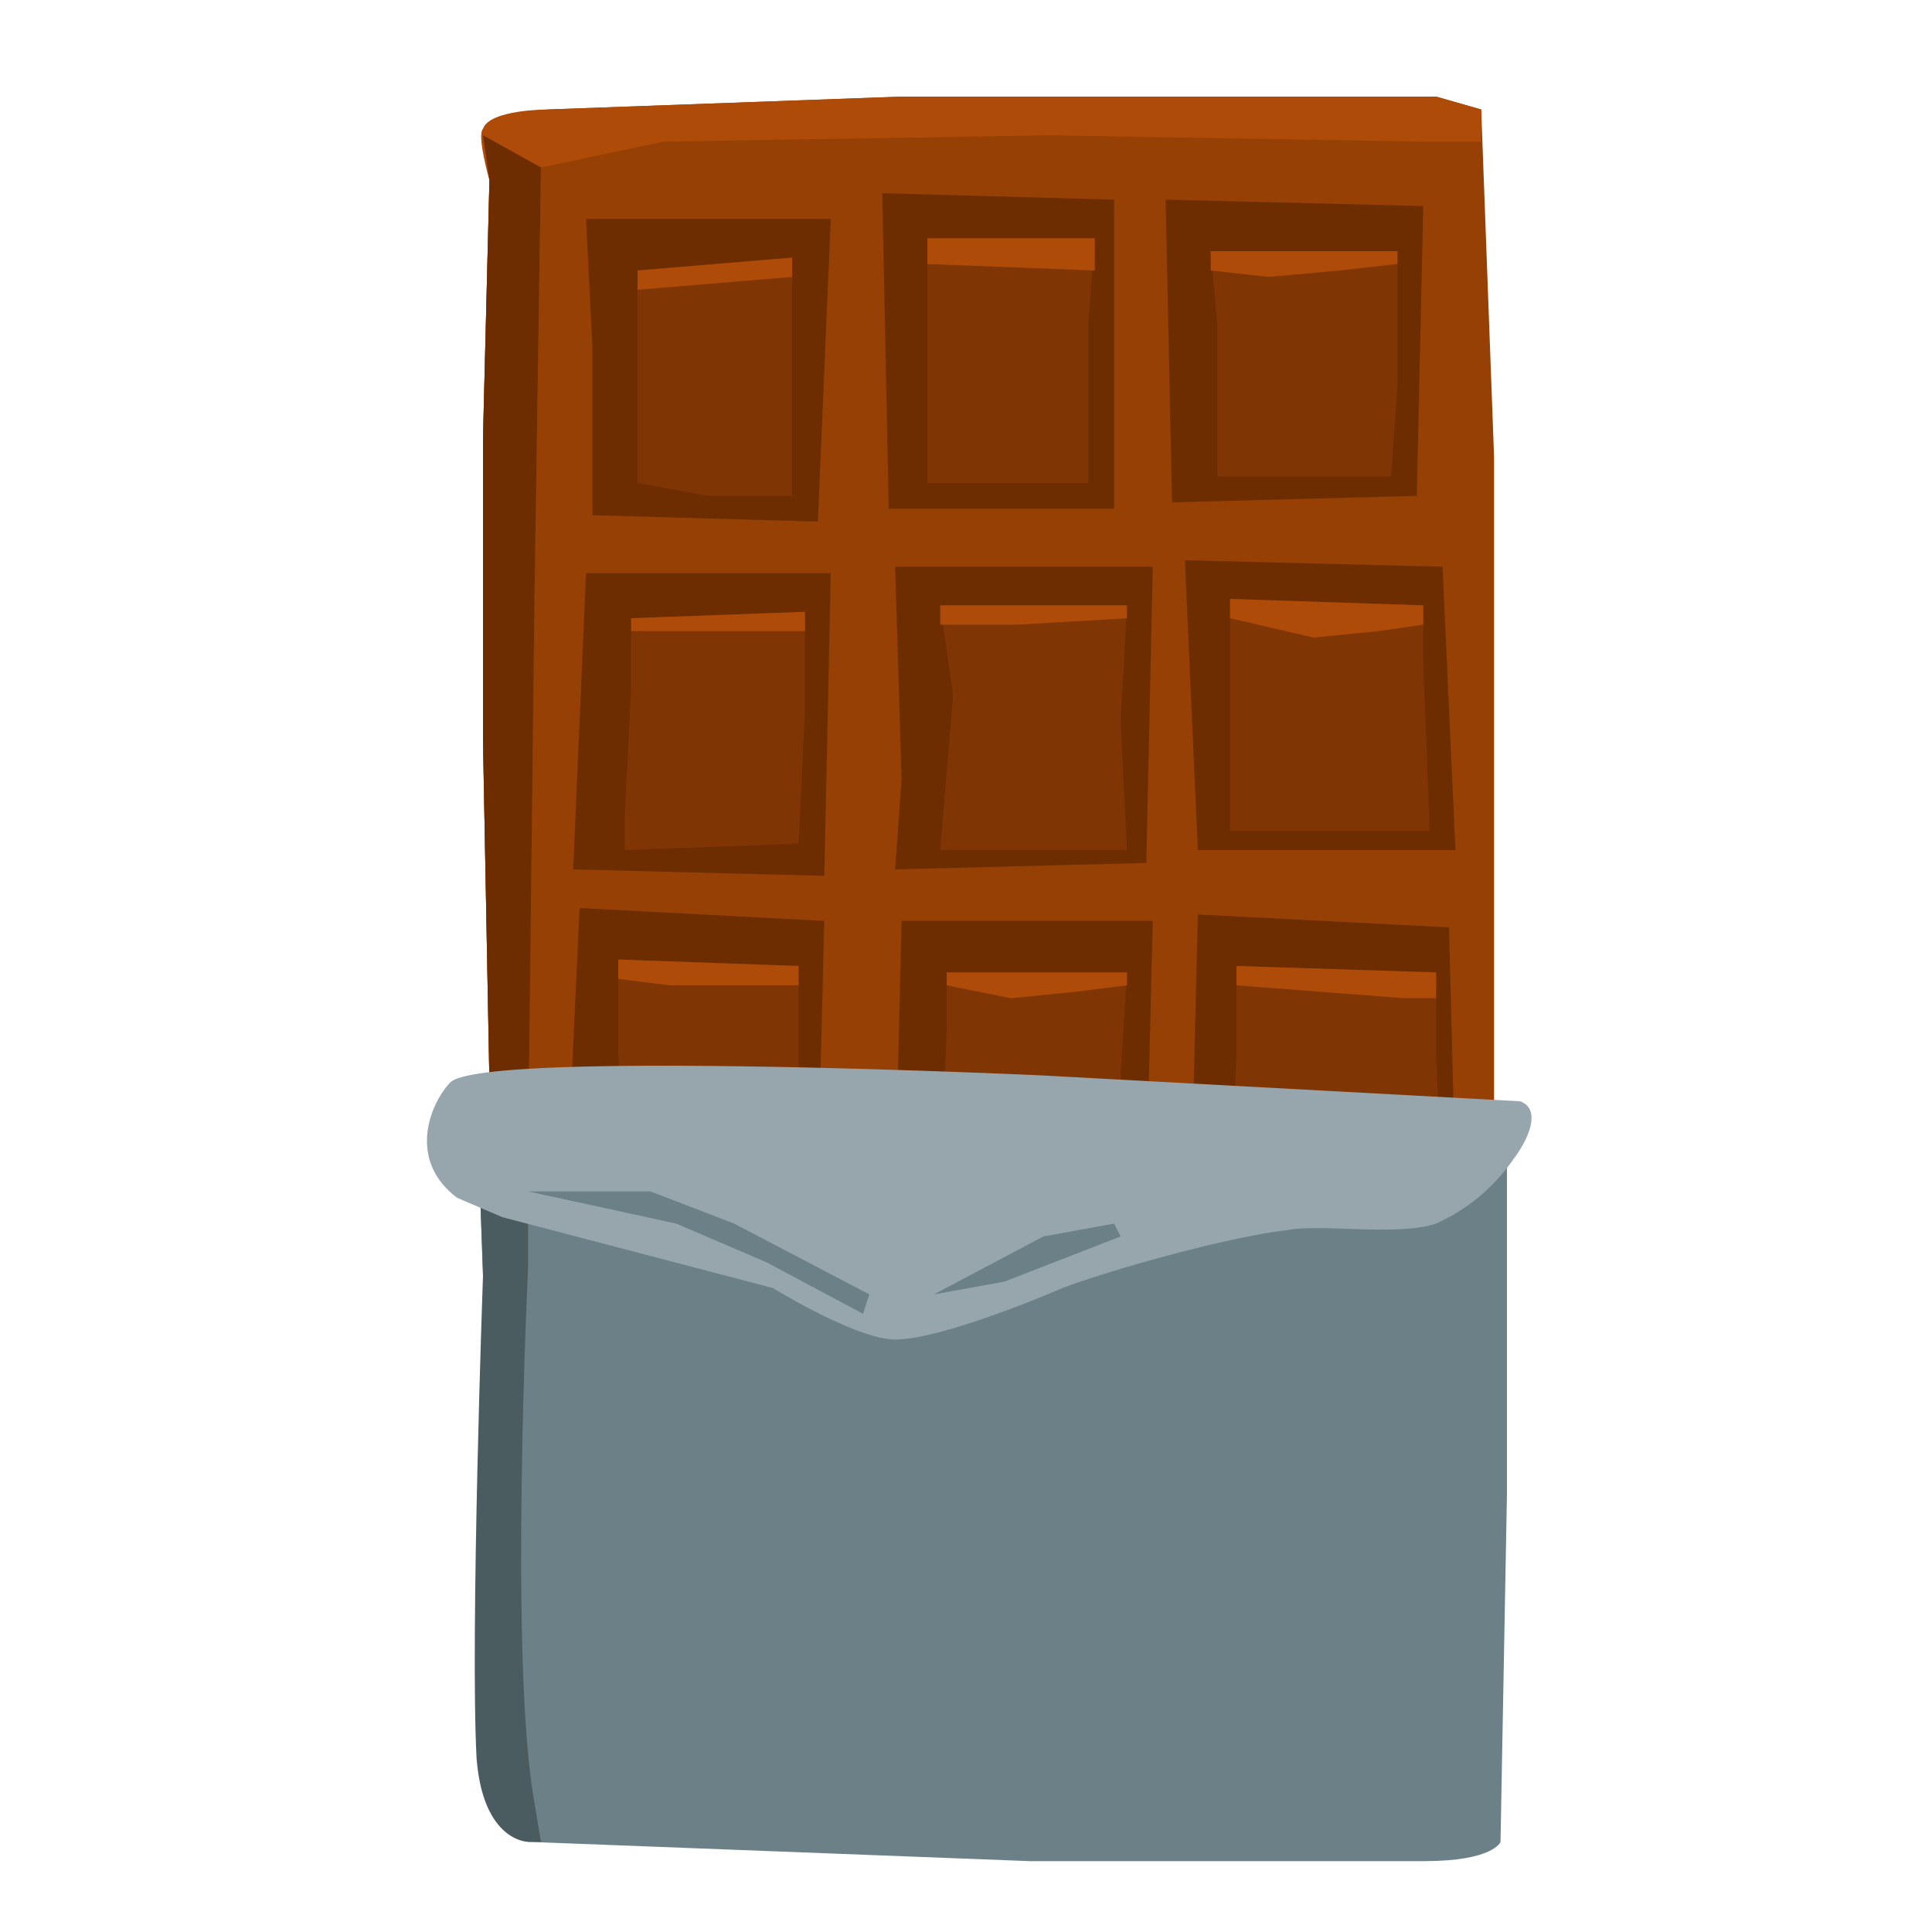 <svg id="Слой_1" data-name="Слой 1" xmlns="http://www.w3.org/2000/svg" viewBox="0 0 300 300"><defs><style>.cls-2{fill:#af4b08}.cls-3{fill:#6d2d01}.cls-4{fill:#7f3604}.cls-5{fill:#6c8187}</style></defs><path fill="#964005" d="M76 28l-1 40v47l1 53-1 12 157-1V71l-2-54-7-2h-83l-55 2-10 3 1 8z"/><path class="cls-2" d="M223 15h-83l-55 2s-9 0-10 3c-1 1 1 8 1 8l-1 40v47l1 53-1 12h7l1-87 1-67 19-4 60-1 58 1h9v-5l-7-2z"/><path class="cls-3" d="M75 21l1 7-1 40v47l1 53-1 12h7l1-87 1-67-9-5zM91 34l1 20v26l35 1 2-47H91zM137 30l1 49h35V31l-36-1zM181 31l1 47 38-1 1-45-40-1zM91 89h38l-1 47-39-1 2-46zM139 88l1 33-1 14 39-1 1-46h-40zM184 87l2 45h40l-2-44-40-1zM90 141l38 2-1 40-39 1 2-43zM140 143l-1 42 39-1 1-41h-39zM186 142l-1 41h41l-1-39-39-2z"/><path class="cls-4" d="M99 42v33l11 2h13V40l-24 2zM144 37v38h25V50l1-13h-26zM188 39l1 11v24h27l1-14V39h-29zM98 96v11l-1 20v5l27-1 1-21V95l-27 1zM146 94l2 14-2 24h29l-1-20 1-18h-29zM191 93v36h31l-1-26v-9l-30-1zM96 149v14l1 24 27-1v-36l-28-1zM147 151v9l-1 26h30l-2-19 1-16h-28zM192 150v14l-1 22 33-1-1-21v-13l-31-1z"/><path class="cls-2" d="M99 45l24-2v-3l-24 2v3zM144 41l26 1v-5h-26v4zM217 39h-29v3l9 1 11-1 9-1v-2zM125 95l-27 1v2h27v-3zM146 94v3h12l17-1v-2h-29zM191 93v3l13 3 10-1 7-1v-3l-30-1zM124 150l-28-1v3l8 1h20v-3zM147 151v2l10 2 10-1 8-1v-2h-28zM192 150v3l13 1 13 1h5v-4l-31-1z"/><path class="cls-5" d="M74 170l1 28 1 74 1 10 5 4 78 3h61c11 0 12-3 12-3l1-54v-60l-31-2-53-2-45 1z"/><path d="M83 280c-4-22-1-83-1-83v-28l-8 1 1 28s-2 56-1 75c1 13 8 13 8 13h2l-1-6z" fill="#4a5c60"/><path d="M70 168c6-5 92-1 92-1l74 4c3 1 2 5-1 9a29 29 0 0 1-12 10c-6 2-18 0-23 1-9 1-27 6-35 9-7 3-20 8-26 8s-19-8-19-8l-42-11-7-3c-8-6-4-15-1-18z" fill="#97a6ad"/><path class="cls-5" d="M82 185l23 5 14 6 15 8 1-3-21-11-13-5H82zM145 201l17-9 11-2 1 2-18 7-11 2z"/></svg>